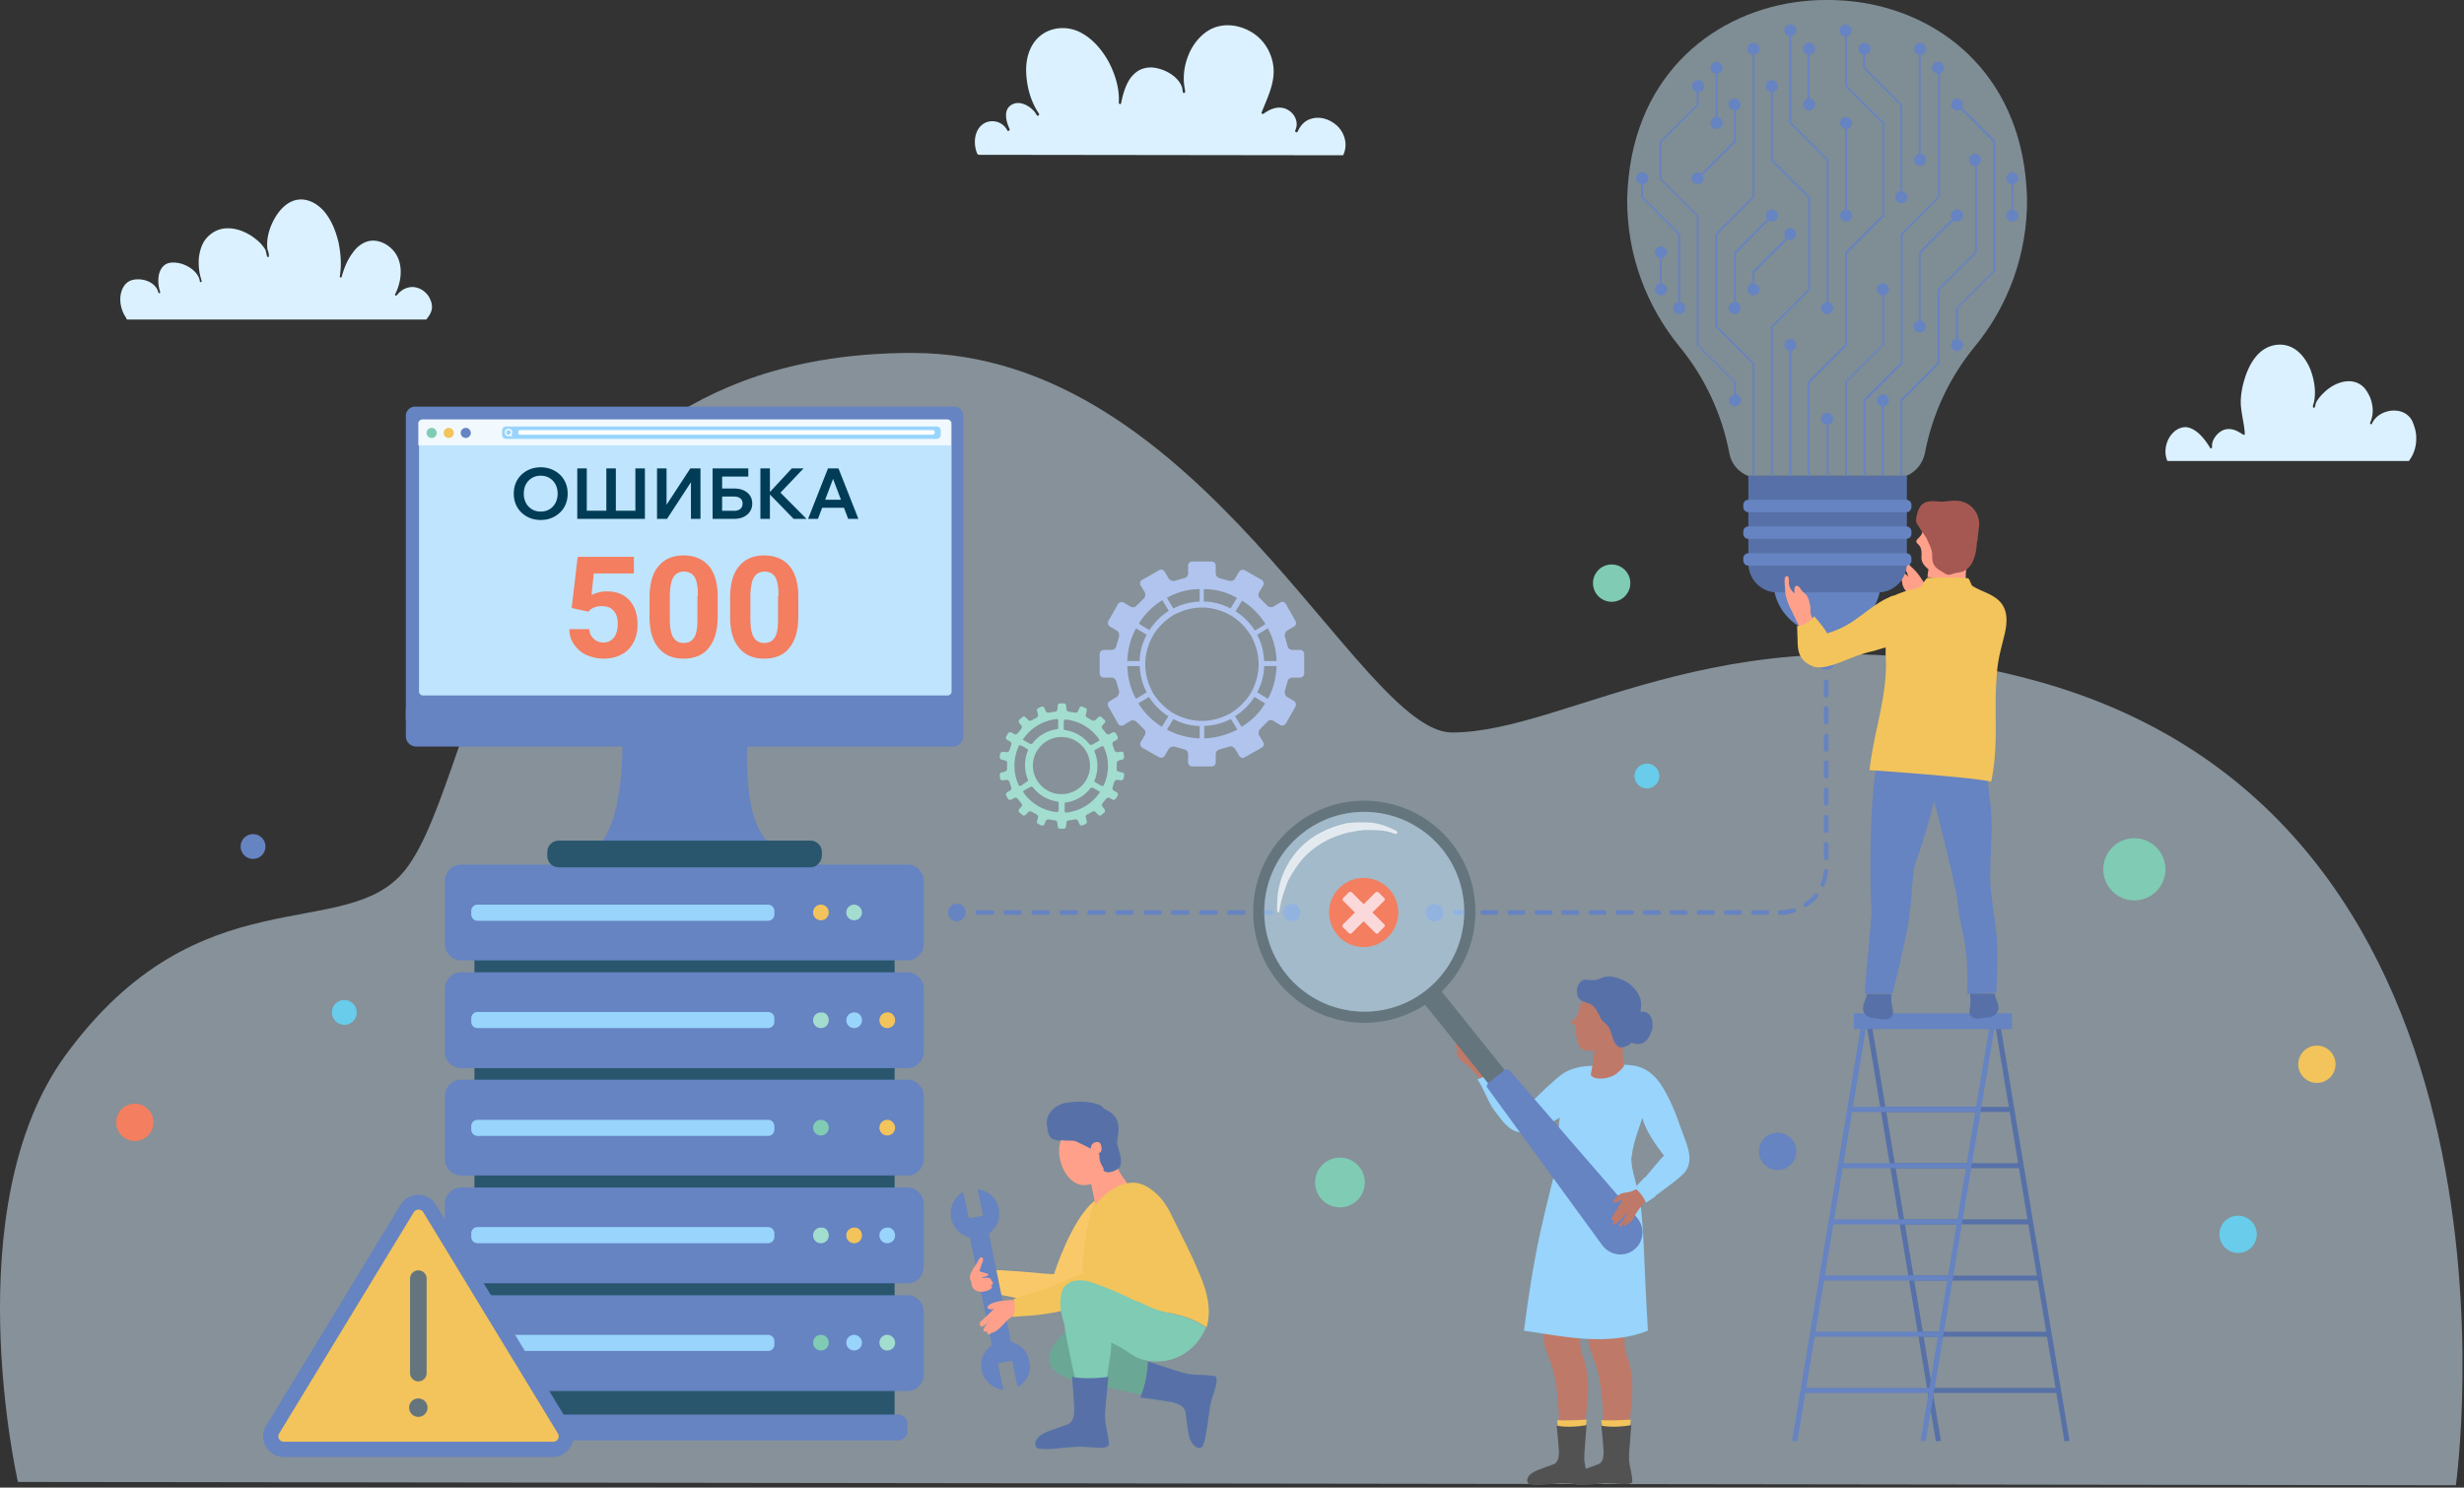 <svg width="520" height="314" fill="none" xmlns="http://www.w3.org/2000/svg"><rect width="100%" height="100%" fill="#333333" stroke="none"/><path opacity=".5" d="m518.284 313.502-514.499-.701s-13.32-57.948 10.015-90.033c28.293-38.794 59.211-23.432 71.656-39.085 16.626-20.613 18.473-109.09 106.95-109.187 61.156-.097 94.311 80.116 114.048 80.116 25.085 0 59.892-28.099 122.895-10.987 108.701 29.557 88.935 169.877 88.935 169.877Z" fill="#DBF1FF"/><path d="M509.911 92.246c0-.972-.292-2.042-.681-3.014-.291-.778-.778-1.361-1.458-1.848-2.334-1.555-6.126-.486-7.195 2.042-.097.292-.486 0-.389-.194.583-1.264.681-2.723.389-3.987-.195-1.166-.778-2.333-1.556-3.305-.972-1.07-2.236-1.556-3.694-1.459-1.556.098-3.112.875-4.278 1.848-.584.486-1.07.972-1.556 1.555-.292.39-.583.778-.778 1.264-.097.292-.097.584-.194.778-.097.195-.486.195-.389-.097v-.097c0-.292.097-.487.194-.778.486-2.236.098-4.667-.68-6.806-.778-2.042-2.237-4.084-4.278-4.959-2.334-.972-4.959-.291-6.709 1.459-1.847 1.847-2.82 4.472-3.403 7-.292 1.458-.486 2.917-.292 4.473.195 1.847.681 3.597.778 5.444 0 .195-.194.292-.291.195-.681-.39-1.362-.875-2.139-1.07-.778-.194-1.556-.194-2.334.195-1.167.583-2.333 2.139-2.139 3.5 0 .194-.292.389-.389.194-.583-.972-1.264-1.944-2.139-2.82-.68-.68-1.653-1.36-2.625-1.555-1.07-.194-2.236.292-3.014 1.07-1.556 1.458-2.139 4.083-1.264 6.028h50.947c1.07-1.362 1.653-3.209 1.556-5.056ZM26.412 66.765c-.778-1.264-1.167-2.82-.973-4.376.195-1.36.875-2.722 2.236-3.208 2.042-.68 5.153.194 5.737 2.528.097.292.486.194.389-.097a7.18 7.18 0 0 1-.292-3.5c.194-.973.68-1.945 1.653-2.431.875-.39 1.944-.292 2.82-.097 1.555.388 3.305 1.458 3.986 3.014.097.291.194.486.194.777.098.292.486.195.39-.097-.098-.291-.098-.486-.195-.68-.39-1.362-.486-2.82-.39-4.181.195-1.459.584-2.917 1.556-4.084 1.07-1.264 2.528-2.041 4.181-2.139 1.945-.097 3.792.584 5.445 1.653.68.486 1.458 1.07 2.042 1.75.291.39.68.778.875 1.264.097.39.194.875.291 1.264.098.195.39.195.39-.097 0-.486-.098-.875-.292-1.361-.292-2.042.291-4.181 1.166-5.931.973-1.945 2.528-3.89 4.667-4.473 2.237-.583 4.376.486 5.931 2.14 1.653 1.847 2.625 4.277 3.209 6.708.486 2.334.68 4.764.291 7.195-.097.292.39.389.39.097.486-1.75 1.166-3.5 2.333-5.056.875-1.264 2.236-2.333 3.792-2.528 1.75-.194 3.5.681 4.667 1.945 2.333 2.528 1.944 6.514.486 9.334-.097.291.194.389.389.194.68-.875 1.555-1.458 2.625-1.653 1.555-.291 3.208.584 4.083 1.945.39.68.68 1.361.68 2.236 0 .875-.485 1.75-1.069 2.43 0 .098-.097.098-.097.195H26.8c-.291-.486-.291-.583-.389-.68ZM206.064 31.996c-.681-2.041-.389-4.86 1.75-6.028 1.75-.875 3.889-.194 4.764 1.556.195.292.584 0 .486-.292-.778-1.653-1.458-4.278.681-5.25 1.653-.778 3.792.486 4.764 1.847.097.195.194.292.292.486.194.292.583 0 .486-.291-1.75-2.528-2.625-5.737-2.723-8.848-.097-2.722.681-5.64 2.82-7.486 2.236-1.945 5.542-2.237 8.167-1.07 2.82 1.264 4.959 3.792 6.417 6.417 1.361 2.625 2.334 5.64 2.139 8.653 0 .292.486.39.486.098.292-1.459.681-2.917 1.361-4.278.584-1.167 1.459-2.14 2.528-2.723 1.167-.583 2.528-.68 3.695-.389 2.236.486 4.764 2.042 5.348 4.278 0 .292.097.584.097.778.097.292.486.195.486-.097v-.195c0-.194-.097-.389-.097-.583-.486-2.625 0-5.347 1.166-7.778 1.07-2.14 2.82-4.084 5.056-4.959 2.625-.972 5.445-.486 7.778.875 2.528 1.459 4.181 3.987 4.667 6.904.584 3.597-1.166 6.903-2.43 10.111-.098.195.194.389.389.292 1.555-1.167 3.5-1.848 5.25-.778 1.458.875 2.236 2.722 1.458 4.278-.097.292.292.583.486.292.584-1.264 1.459-2.334 2.82-2.723 2.042-.68 4.278.195 5.736 1.653 1.556 1.653 2.042 3.987 1.07 6.028l-77.004-.097c-.195-.194-.292-.389-.389-.68Z" fill="#DBF1FF"/><path d="M274.364 137.187h-1.653c-.486 0-.875-.389-.972-.778l-.583-2.041c-.098-.389.097-.973.486-1.264l1.458-.875c.389-.195.584-.778.292-1.167l-2.042-3.598c-.194-.388-.778-.583-1.167-.291l-1.458.875c-.389.194-.972.097-1.264-.195l-1.556-1.555c-.388-.292-.388-.875-.194-1.264l.875-1.459a.927.927 0 0 0-.292-1.166l-3.597-2.042a.928.928 0 0 0-1.167.292l-.875 1.458c-.194.389-.778.583-1.264.486l-2.042-.583c-.486-.098-.777-.584-.777-.973v-1.652a.87.87 0 0 0-.875-.875h-4.084a.87.87 0 0 0-.875.875v1.652c0 .487-.389.875-.778.973l-2.042.583a1.266 1.266 0 0 1-1.264-.486l-.875-1.458c-.194-.389-.777-.584-1.166-.292l-3.598 2.042c-.389.194-.583.777-.291 1.166l.875 1.459c.194.389.097.972-.195 1.264l-1.555 1.555c-.292.389-.876.389-1.264.195l-1.459-.875a.928.928 0 0 0-1.167.291l-2.041 3.598a.927.927 0 0 0 .291 1.167l1.459.875c.389.194.583.777.486 1.264l-.584 2.041c-.097.487-.583.778-.972.778h-1.653a.872.872 0 0 0-.875.875v4.084c0 .486.389.875.875.875h1.653c.486 0 .875.389.972.778l.584 2.041c.097.487-.097.973-.486 1.264l-1.459.875c-.389.195-.583.778-.291 1.167l2.041 3.598c.195.388.778.583 1.167.291l1.459-.875c.388-.194.972-.097 1.264.195l1.555 1.555c.389.292.389.875.195 1.264l-.875 1.459a.926.926 0 0 0 .291 1.166l3.598 2.042a.926.926 0 0 0 1.166-.292l.875-1.458c.195-.389.778-.583 1.264-.486l2.042.583c.486.098.778.584.778.973v1.75c0 .486.389.875.875.875h4.084a.872.872 0 0 0 .875-.875v-1.75c0-.487.389-.875.777-.973l2.042-.583c.486-.195.972.097 1.264.486l.875 1.458c.195.389.778.584 1.167.292l3.597-2.042c.389-.194.584-.777.292-1.166l-.875-1.459c-.194-.389-.097-.972.194-1.264l1.556-1.555c.292-.389.875-.486 1.264-.195l1.458.875a.928.928 0 0 0 1.167-.291l2.042-3.598a.929.929 0 0 0-.292-1.167l-1.458-.875c-.389-.194-.584-.777-.486-1.264l.583-2.041c.097-.486.583-.778.972-.778h1.653a.872.872 0 0 0 .875-.875v-4.084a.872.872 0 0 0-.875-.875Zm-4.958 2.334h-2.626c-.097-2.042-.583-3.889-1.458-5.542l2.236-1.361c1.167 2.139 1.75 4.472 1.848 6.903Zm-16.237 12.639c-1.848-.097-3.501-.583-5.056-1.361-.292-.194-.584-.292-.875-.486a13.345 13.345 0 0 1-3.695-3.695c-.194-.291-.389-.583-.486-.875-.778-1.555-1.264-3.208-1.361-5.056v-.972c.097-1.847.583-3.5 1.361-5.056.194-.291.292-.583.486-.875a13.355 13.355 0 0 1 3.695-3.694c.291-.195.583-.389.875-.487 1.555-.777 3.208-1.264 5.056-1.361h.972c1.847.097 3.5.584 5.056 1.361.291.195.583.292.875.487a13.365 13.365 0 0 1 3.694 3.694c.195.292.389.584.487.875.777 1.556 1.264 3.209 1.361 5.056v.972c-.097 1.848-.584 3.501-1.361 5.056-.195.292-.292.584-.487.875a13.355 13.355 0 0 1-3.694 3.695c-.292.194-.584.389-.875.486-1.556.778-3.209 1.264-5.056 1.361h-.972Zm13.903-20.418-2.236 1.362a13.641 13.641 0 0 0-4.084-4.084l1.362-2.236c1.944 1.167 3.694 2.917 4.958 4.958Zm-6.028-5.542-1.361 2.237c-1.653-.875-3.598-1.459-5.639-1.459v-2.625c2.625 0 4.958.681 7 1.847Zm-7.875-1.847v2.625c-2.042.098-3.889.584-5.542 1.459l-1.361-2.237a13.823 13.823 0 0 1 6.903-1.847Zm-7.876 2.334 1.361 2.236a13.634 13.634 0 0 0-4.083 4.083l-2.236-1.361c1.166-1.944 2.916-3.694 4.958-4.958Zm-5.542 5.931 2.237 1.361c-.876 1.653-1.459 3.597-1.459 5.542h-2.625c.097-2.431.681-4.764 1.847-6.903Zm-1.847 7.972h2.625c.097 2.042.583 3.889 1.459 5.542l-2.237 1.361c-1.166-2.041-1.75-4.375-1.847-6.903Zm2.333 7.876 2.237-1.362a13.626 13.626 0 0 0 4.083 4.084l-1.361 2.236c-1.945-1.264-3.695-2.917-4.959-4.958Zm6.029 5.542 1.361-2.237c1.653.875 3.597 1.459 5.542 1.459v2.625a16.176 16.176 0 0 1-6.903-1.847Zm7.875 1.847v-2.625c2.042-.098 3.889-.584 5.639-1.459l1.361 2.237c-2.139 1.069-4.472 1.75-7 1.847Zm7.875-2.431-1.361-2.236a13.641 13.641 0 0 0 4.084-4.084l2.236 1.362c-1.167 2.041-2.917 3.694-4.959 4.958Zm5.542-5.931-2.236-1.361c.875-1.653 1.458-3.597 1.458-5.542h2.626c-.098 2.528-.681 4.862-1.848 6.903Z" fill="#B0C4EE"/><path d="m236.84 163.054-.778-.195c-.291-.097-.486-.291-.389-.583V161.109c0-.291.195-.486.389-.583l.778-.195c.292-.097.389-.291.389-.583l-.097-.68c0-.292-.292-.487-.584-.389l-.777.097c-.292 0-.487-.195-.584-.389l-.389-1.167c-.097-.194 0-.583.195-.68l.68-.389c.195-.098.292-.486.195-.681l-.389-.68c-.097-.195-.389-.292-.681-.195l-.68.389c-.195.097-.584 0-.681-.194l-.778-.973a.47.47 0 0 1 0-.68l.486-.584c.195-.194.098-.486-.097-.68l-.583-.486a.47.47 0 0 0-.681 0l-.583.583c-.195.194-.486.194-.681.097l-1.069-.583c-.195-.097-.389-.389-.292-.681l.195-.778c.097-.291-.098-.486-.292-.583l-.681-.292c-.194-.097-.486 0-.583.292l-.292.681c-.097.194-.389.389-.68.291l-1.264-.194c-.292 0-.486-.292-.486-.486l-.098-.778c0-.292-.194-.486-.486-.486h-.778c-.291 0-.486.194-.486.486l-.097.778c0 .291-.194.486-.486.486l-1.264.194c-.292.098-.583-.097-.681-.291l-.291-.681c-.098-.194-.389-.389-.584-.292l-.68.292c-.195.097-.389.389-.292.583l.194.778c.098.292-.097.584-.291.681l-1.07.583c-.194.097-.583.097-.68-.097l-.584-.583a.468.468 0 0 0-.68 0l-.584.486c-.194.194-.194.486-.097.68l.486.584c.195.194.097.486 0 .68l-.778.973c-.194.194-.486.291-.68.194l-.681-.389c-.194-.097-.486 0-.68.195l-.389.68a.512.512 0 0 0 .194.681l.681.389c.194.097.291.486.194.68l-.389 1.167c-.097.292-.389.389-.583.389l-.778-.097c-.292 0-.486.194-.583.389l-.097.68c0 .292.097.486.388.583l.778.195c.292.097.486.292.389.583V162.276c0 .292-.194.486-.389.583l-.778.195c-.291.097-.388.292-.388.583l.097.681c0 .291.291.389.583.389l.778-.098c.292 0 .486.195.583.389l.389 1.167c.097.195 0 .583-.194.681l-.681.389c-.194.097-.292.486-.194.68l.389.681c.097.194.389.291.68.194l.681-.389c.194-.097.583 0 .68.195l.778.972a.47.47 0 0 1 0 .681l-.486.583c-.194.194-.097.486.097.681l.584.486a.47.47 0 0 0 .68 0l.584-.584c.194-.194.486-.194.68-.097l1.07.584c.194.097.389.388.291.68l-.194.778c-.097.292.097.486.292.583l.68.292c.195.097.486 0 .584-.292l.291-.68c.098-.195.389-.389.681-.292l1.264.194c.292 0 .486.292.486.487l.097.777c0 .292.195.487.486.487h.778c.292 0 .486-.195.486-.487l.098-.777c0-.292.194-.487.486-.487l1.264-.194c.291-.097.583.097.68.292l.292.68c.097.195.389.389.583.292l.681-.292c.194-.097.389-.389.292-.583l-.195-.778c-.097-.292.097-.583.292-.68l1.069-.584c.195-.097.584-.097.681.097l.583.584a.471.471 0 0 0 .681 0l.583-.486c.195-.195.195-.487.097-.681l-.486-.583c-.194-.195-.097-.486 0-.681l.778-.972c.195-.195.486-.292.681-.195l.68.389c.195.097.486 0 .681-.194l.389-.681a.512.512 0 0 0-.195-.68l-.68-.389c-.195-.098-.292-.486-.195-.681l.389-1.167c.097-.291.389-.389.584-.389l.777.098c.292 0 .486-.195.584-.389l.097-.681c.097-.291-.097-.583-.389-.583Zm-12.251-10.89c0-.097 0-.194.098-.194.097-.097.097-.097.194-.097a9.747 9.747 0 0 1 7 4.083c.098.097.098.195.098.292 0 .097-.098.194-.195.194l-1.361.778h-.194c-.098 0-.195 0-.292-.097a7.872 7.872 0 0 0-5.153-3.014c-.195 0-.292-.195-.292-.292v-1.653h.097Zm-8.556 3.695a9.755 9.755 0 0 1 7.001-4.084c.097 0 .194 0 .194.098a.3.3 0 0 1 .097.194v1.556c0 .194-.097.291-.291.291a7.873 7.873 0 0 0-5.153 3.015c-.098.097-.195.097-.292.097h-.194l-1.362-.778c-.097 0-.097-.097-.194-.195.097 0 .097-.097.194-.194Zm-.583 10.014H215.158a.209.209 0 0 1-.194-.194c-.584-1.264-.875-2.625-.875-4.084 0-1.361.291-2.722.875-4.083 0-.097.097-.097.194-.195H215.45l1.361.778c.097.097.195.292.097.389a7.922 7.922 0 0 0-.583 3.014c0 1.07.194 2.042.583 3.014.098.195 0 .292-.097.389l-1.361.972Zm7.875 5.251c0 .097 0 .194-.097.194-.097.097-.097.097-.194.097a9.75 9.75 0 0 1-7.001-4.083c-.097-.097-.097-.195-.097-.292 0-.097.097-.194.195-.194l1.361-.778h.194c.097 0 .195 0 .292.097a7.872 7.872 0 0 0 5.153 3.014c.194 0 .292.195.292.292v1.653h-.098Zm.681-3.5c-3.306 0-6.028-2.723-6.028-6.029 0-3.305 2.722-6.028 6.028-6.028 3.306 0 6.028 2.723 6.028 6.028 0 3.403-2.722 6.029-6.028 6.029Zm7.973-.195a9.752 9.752 0 0 1-7.001 4.084c-.097 0-.194 0-.194-.098-.097-.097-.097-.097-.097-.194v-1.556c0-.194.097-.291.291-.291a7.876 7.876 0 0 0 5.153-3.014c.098-.098.195-.098.292-.098h.194l1.362.778c.097 0 .097.097.194.195-.097 0-.097.097-.194.194Zm.972-1.75c0 .097-.097.194-.195.194H232.465l-1.361-.777c-.098-.098-.195-.292-.098-.389a7.926 7.926 0 0 0 .584-3.014c0-1.07-.195-2.042-.584-3.014-.097-.195 0-.292.098-.389l1.361-.778H232.756c.098 0 .195.097.195.194.583 1.264.875 2.625.875 4.084a9.414 9.414 0 0 1-.875 3.889Z" fill="#A2DDD0"/><path d="M188.797 185.605h-88.671v116.382h88.671V185.605Z" fill="#29566D"/><path d="M194.927 199.313c0 1.847-1.555 3.402-3.402 3.402H97.311c-1.847 0-3.403-1.555-3.403-3.402v-13.418c0-1.847 1.556-3.403 3.403-3.403h94.214c1.847 0 3.402 1.556 3.402 3.403v13.418Z" fill="#6683C2"/><path d="M163.425 192.988a1.33 1.33 0 0 1-1.361 1.361H100.81a1.33 1.33 0 0 1-1.36-1.361v-.681a1.33 1.33 0 0 1 1.36-1.361h61.254a1.33 1.33 0 0 1 1.361 1.361v.681Z" fill="#98D4FC"/><path d="M174.899 192.599c0 .972-.777 1.653-1.652 1.653a1.639 1.639 0 0 1-1.653-1.653 1.64 1.64 0 0 1 1.653-1.653c.972 0 1.652.778 1.652 1.653Z" fill="#F2C45B"/><path d="M181.91 192.599a1.64 1.64 0 0 1-1.653 1.653 1.64 1.64 0 0 1-1.653-1.653 1.64 1.64 0 0 1 1.653-1.653c.875 0 1.653.778 1.653 1.653Z" fill="#A2DDD0"/><path d="M188.9 192.599c0 .972-.777 1.653-1.652 1.653a1.639 1.639 0 0 1-1.653-1.653 1.64 1.64 0 0 1 1.653-1.653c.875 0 1.652.778 1.652 1.653ZM194.927 222.051c0 1.847-1.555 3.403-3.402 3.403H97.311c-1.847 0-3.403-1.556-3.403-3.403v-13.418c0-1.847 1.556-3.403 3.403-3.403h94.214c1.847 0 3.402 1.556 3.402 3.403v13.418Z" fill="#6683C2"/><path d="M163.425 215.642a1.33 1.33 0 0 1-1.361 1.362H100.81a1.33 1.33 0 0 1-1.36-1.362v-.68a1.33 1.33 0 0 1 1.36-1.361h61.254a1.33 1.33 0 0 1 1.361 1.361v.68Z" fill="#98D4FC"/><path d="M174.899 215.352c0 .972-.777 1.652-1.652 1.652a1.638 1.638 0 0 1-1.653-1.652c0-.973.778-1.653 1.653-1.653.972-.098 1.652.68 1.652 1.653Z" fill="#A2DDD0"/><path d="M181.91 215.352c0 .972-.778 1.652-1.653 1.652a1.638 1.638 0 0 1-1.653-1.652c0-.973.778-1.653 1.653-1.653.875-.098 1.653.68 1.653 1.653Z" fill="#98D4FC"/><path d="M188.9 215.352c0 .972-.777 1.652-1.652 1.652a1.638 1.638 0 0 1-1.653-1.652c0-.973.778-1.653 1.653-1.653.875-.098 1.652.68 1.652 1.653Z" fill="#F2C45B"/><path d="M194.927 244.719c0 1.847-1.555 3.403-3.402 3.403H97.311c-1.847 0-3.403-1.556-3.403-3.403v-13.418c0-1.847 1.556-3.403 3.403-3.403h94.214c1.847 0 3.402 1.556 3.402 3.403v13.418Z" fill="#6683C2"/><path d="M163.425 238.408a1.33 1.33 0 0 1-1.361 1.361H100.81a1.33 1.33 0 0 1-1.36-1.361v-.681a1.33 1.33 0 0 1 1.36-1.361h61.254a1.33 1.33 0 0 1 1.361 1.361v.681Z" fill="#98D4FC"/><path d="M174.899 238.022c0 .972-.777 1.653-1.652 1.653a1.639 1.639 0 0 1-1.653-1.653 1.64 1.64 0 0 1 1.653-1.653c.972 0 1.652.778 1.652 1.653Z" fill="#7FCBB4"/><path d="M181.91 238.022a1.64 1.64 0 0 1-1.653 1.653 1.64 1.64 0 0 1-1.653-1.653 1.64 1.64 0 0 1 1.653-1.653c.875 0 1.653.778 1.653 1.653Z" fill="#6683C2"/><path d="M188.9 238.022c0 .972-.777 1.653-1.652 1.653a1.639 1.639 0 0 1-1.653-1.653 1.64 1.64 0 0 1 1.653-1.653c.875 0 1.652.778 1.652 1.653Z" fill="#F2C45B"/><path d="M194.927 267.472c0 1.847-1.555 3.403-3.402 3.403H97.311c-1.847 0-3.403-1.556-3.403-3.403v-13.418c0-1.847 1.556-3.403 3.403-3.403h94.214c1.847 0 3.402 1.556 3.402 3.403v13.418Z" fill="#6683C2"/><path d="M163.425 261.05a1.33 1.33 0 0 1-1.361 1.361H100.81a1.33 1.33 0 0 1-1.36-1.361v-.681a1.33 1.33 0 0 1 1.36-1.361h61.254a1.33 1.33 0 0 1 1.361 1.361v.681Z" fill="#98D4FC"/><path d="M174.899 260.768c0 .972-.777 1.652-1.652 1.652a1.638 1.638 0 0 1-1.653-1.652c0-.973.778-1.653 1.653-1.653.972-.098 1.652.68 1.652 1.653Z" fill="#A2DDD0"/><path d="M181.91 260.768c0 .972-.778 1.652-1.653 1.652a1.638 1.638 0 0 1-1.653-1.652c0-.973.778-1.653 1.653-1.653.875-.098 1.653.68 1.653 1.653Z" fill="#F2C45B"/><path d="M188.9 260.768c0 .972-.777 1.652-1.652 1.652a1.638 1.638 0 0 1-1.653-1.652c0-.973.778-1.653 1.653-1.653.875-.098 1.652.68 1.652 1.653Z" fill="#98D4FC"/><path d="M194.927 290.217c0 1.847-1.555 3.403-3.402 3.403H97.311c-1.847 0-3.403-1.556-3.403-3.403v-13.418c0-1.847 1.556-3.403 3.403-3.403h94.214c1.847 0 3.402 1.556 3.402 3.403v13.418Z" fill="#6683C2"/><path d="M163.425 283.796a1.33 1.33 0 0 1-1.361 1.361H100.81a1.33 1.33 0 0 1-1.36-1.361v-.681a1.33 1.33 0 0 1 1.36-1.361h61.254a1.33 1.33 0 0 1 1.361 1.361v.681Z" fill="#98D4FC"/><path d="M174.899 283.403c0 .972-.777 1.653-1.652 1.653a1.639 1.639 0 0 1-1.653-1.653 1.64 1.64 0 0 1 1.653-1.653c.972 0 1.652.778 1.652 1.653Z" fill="#7FCBB4"/><path d="M181.91 283.403a1.64 1.64 0 0 1-1.653 1.653 1.64 1.64 0 0 1-1.653-1.653 1.64 1.64 0 0 1 1.653-1.653c.875 0 1.653.778 1.653 1.653Z" fill="#98D4FC"/><path d="M188.9 283.403c0 .972-.777 1.653-1.652 1.653a1.639 1.639 0 0 1-1.653-1.653 1.64 1.64 0 0 1 1.653-1.653c.875 0 1.652.778 1.652 1.653Z" fill="#A2DDD0"/><path d="M191.521 301.981c0 1.07-.875 2.042-2.042 2.042h-90.13c-1.07 0-2.041-.875-2.041-2.042v-1.361c0-1.07.875-2.042 2.041-2.042h90.13c1.07 0 2.042.875 2.042 2.042v1.361ZM201.347 85.832H87.591a1.95 1.95 0 0 0-1.944 1.945v64.364h117.645V87.777a1.95 1.95 0 0 0-1.945-1.945Z" fill="#6683C2"/><path d="M200.819 146.013c0 .389-.389.778-.778.778H89.201c-.388 0-.777-.389-.777-.778V89.33c0-.39.389-.778.778-.778H200.04c.389 0 .778.389.778.778v56.683Z" fill="#BFE4FD"/><path d="M200.675 93.996H88.28V89.33c0-.39.39-.778.778-.778h110.839c.389 0 .778.389.778.778v4.666Z" fill="#F1F9FF"/><path d="M162.064 177.612c3.792 5.348-39.182 5.542-35.099.195 4.667-6.125 4.376-20.321 4.376-20.321h26.348s-.875 15.654 4.375 20.126Z" fill="#6683C2"/><path d="M203.292 149.515v5.833a2.201 2.201 0 0 1-2.237 2.237H87.883c-1.264 0-2.236-.973-2.236-2.237v-5.833h117.645Z" fill="#6683C2"/><path d="M171.019 183.077h-53.086a2.407 2.407 0 0 1-2.431-2.431v-.778a2.406 2.406 0 0 1 2.431-2.43h53.086a2.406 2.406 0 0 1 2.43 2.43v.778c-.097 1.361-1.166 2.431-2.43 2.431Z" fill="#29566D"/><path d="M92.163 91.38c0 .583-.486 1.07-1.07 1.07a1.08 1.08 0 0 1-1.069-1.07c0-.583.487-1.07 1.07-1.07.583 0 1.07.487 1.07 1.07Z" fill="#7FCBB4"/><path d="M95.767 91.38c0 .583-.486 1.07-1.07 1.07a1.08 1.08 0 0 1-1.07-1.07c0-.583.487-1.07 1.07-1.07.584 0 1.07.487 1.07 1.07Z" fill="#F2C45B"/><path d="M99.365 91.38c0 .583-.486 1.07-1.07 1.07-.583 0-1.07-.487-1.07-1.07 0-.583.487-1.07 1.07-1.07.584 0 1.07.487 1.07 1.07Z" fill="#6683C2"/><path d="M198.528 91.864c0 .389-.389.778-.778.778h-91.004c-.389 0-.778-.39-.778-.778v-1.07c0-.388.389-.777.778-.777h91.004c.389 0 .778.389.778.777v1.07Z" fill="#98D4FC"/><path d="M107.333 92.056a.767.767 0 0 1-.777-.778c0-.39.291-.778.777-.778.389 0 .778.292.778.778 0 .389-.389.778-.778.778Zm0-1.264c-.291 0-.486.194-.486.486 0 .291.195.486.486.486.292 0 .487-.194.487-.486s-.195-.486-.487-.486Z" fill="#FEFEFE"/><path d="m107.914 92.152-.292-.291v-.195h.195l.194.292c.097 0 .097.097-.097.194.097 0 .097 0 0 0ZM196.78 91.758h-87.018a.419.419 0 0 1-.389-.388v-.195c0-.194.195-.389.389-.389h87.116c.194 0 .389.195.389.389v.195c-.098.194-.292.388-.487.388Z" fill="#FEFEFE"/><path d="m120.646 128.329 1.264-10.792h11.862v3.5h-8.459l-.486 4.57a7.108 7.108 0 0 1 3.209-.778c2.041 0 3.597.584 4.764 1.847 1.166 1.264 1.75 3.015 1.75 5.251 0 1.361-.292 2.625-.875 3.694-.584 1.07-1.361 1.945-2.528 2.528-1.07.584-2.334.875-3.792.875-1.264 0-2.431-.291-3.597-.777-1.07-.487-1.945-1.264-2.626-2.237-.68-.972-.972-2.041-.972-3.208h4.181c.097.875.389 1.555.972 2.042.486.486 1.264.777 2.042.777.972 0 1.653-.389 2.236-1.069.486-.681.778-1.653.778-2.917 0-1.167-.292-2.139-.875-2.722-.583-.681-1.458-.973-2.528-.973-.972 0-1.847.292-2.431.778l-.389.389-3.5-.778ZM151.464 129.98c0 2.917-.583 5.153-1.847 6.709-1.167 1.555-3.015 2.333-5.348 2.333-2.333 0-4.084-.778-5.347-2.333-1.264-1.556-1.848-3.695-1.848-6.515v-3.889c0-2.917.584-5.25 1.848-6.708 1.263-1.556 3.014-2.334 5.347-2.334 2.333 0 4.084.778 5.348 2.236 1.264 1.556 1.847 3.695 1.847 6.515v3.986Zm-4.181-4.278c0-1.75-.194-3.014-.681-3.889-.486-.778-1.263-1.167-2.236-1.167-.972 0-1.75.389-2.236 1.167-.486.778-.681 1.944-.778 3.597v5.153c0 1.75.195 3.014.681 3.889.486.875 1.264 1.264 2.236 1.264 1.07 0 1.75-.389 2.236-1.166.486-.778.681-2.042.681-3.695v-5.153h.097ZM168.474 129.98c0 2.917-.584 5.153-1.848 6.709-1.166 1.555-3.014 2.333-5.347 2.333-2.334 0-4.084-.778-5.348-2.333-1.264-1.556-1.847-3.695-1.847-6.515v-3.889c0-2.917.583-5.25 1.847-6.708 1.264-1.556 3.014-2.334 5.348-2.334 2.333 0 4.083.778 5.347 2.236 1.264 1.556 1.848 3.695 1.848 6.515v3.986Zm-4.181-4.278c0-1.75-.195-3.014-.681-3.889-.486-.778-1.264-1.167-2.236-1.167-.972 0-1.75.389-2.236 1.167-.486.778-.681 1.944-.778 3.597v5.153c0 1.75.194 3.014.681 3.889.486.875 1.264 1.264 2.236 1.264 1.069 0 1.75-.389 2.236-1.166.486-.778.681-2.042.681-3.695v-5.153h.097Z" fill="#F37E60"/><path d="M59.889 307.534c-1.556 0-3.014-.875-3.792-2.236-.778-1.361-.778-3.014.097-4.375l28.39-46.669c.779-1.264 2.14-2.042 3.695-2.042 1.556 0 2.917.778 3.695 2.042l28.39 46.669c.778 1.361.875 3.014.098 4.375-.778 1.361-2.237 2.236-3.792 2.236H59.889Z" fill="#6683C2"/><path d="M59.888 304.319h56.878c.875 0 1.458-.972.972-1.75L89.348 255.9a1.185 1.185 0 0 0-2.042 0l-28.39 46.669c-.487.778.097 1.75.972 1.75Z" fill="#F2C45B"/><path d="M88.286 291.573c.972 0 1.75-.777 1.75-1.75v-19.931c0-.973-.778-1.75-1.75-1.75s-1.75.777-1.75 1.75v19.931c0 .973.778 1.75 1.75 1.75ZM86.337 297.119a1.95 1.95 0 0 0 1.944 1.945 1.95 1.95 0 0 0 1.945-1.945 1.95 1.95 0 0 0-1.945-1.944 1.95 1.95 0 0 0-1.944 1.944Z" fill="#64757E"/><path d="M375.682 193.09c-.292 0-.486-.194-.486-.486 0-.291.194-.486.486-.486.875 0 1.847-.097 2.722-.389.292-.097.486.097.584.292.097.292-.098.486-.292.583-.972.389-1.945.486-3.014.486Zm-2.82 0h-2.819c-.292 0-.486-.194-.486-.486 0-.291.194-.486.486-.486h2.819c.292 0 .486.195.486.486 0 .292-.194.486-.486.486Zm-5.736 0h-2.82c-.291 0-.486-.194-.486-.486 0-.291.195-.486.486-.486h2.82c.292 0 .486.195.486.486 0 .292-.194.486-.486.486Zm-5.737 0h-2.819c-.292 0-.486-.194-.486-.486 0-.291.194-.486.486-.486h2.819c.292 0 .487.195.487.486 0 .292-.195.486-.487.486Zm-5.639 0h-2.917c-.291 0-.486-.194-.486-.486 0-.291.195-.486.486-.486h2.82c.292 0 .486.195.486.486.097.292-.194.486-.389.486Zm-5.736 0h-2.82c-.291 0-.486-.194-.486-.486 0-.291.195-.486.486-.486h2.82c.291 0 .486.195.486.486 0 .292-.195.486-.486.486Zm-5.737 0h-2.819c-.292 0-.486-.194-.486-.486 0-.291.194-.486.486-.486h2.819c.292 0 .487.195.487.486 0 .292-.195.486-.487.486Zm-5.736 0h-2.82c-.291 0-.486-.194-.486-.486 0-.291.195-.486.486-.486h2.82c.292 0 .486.195.486.486 0 .292-.194.486-.486.486Zm-5.736 0h-2.82c-.292 0-.486-.194-.486-.486 0-.291.194-.486.486-.486h2.82c.291 0 .486.195.486.486 0 .292-.195.486-.486.486Zm-5.64 0h-2.819c-.292 0-.486-.194-.486-.486 0-.291.194-.486.486-.486h2.819c.292 0 .487.195.487.486 0 .292-.292.486-.487.486Zm-5.736 0h-2.82c-.291 0-.486-.194-.486-.486 0-.291.195-.486.486-.486h2.82c.292 0 .486.195.486.486 0 .292-.194.486-.486.486Zm-5.736 0h-2.82c-.292 0-.486-.194-.486-.486 0-.291.194-.486.486-.486h2.82c.291 0 .486.195.486.486 0 .292-.195.486-.486.486Zm-5.737 0h-2.819c-.292 0-.487-.194-.487-.486 0-.291.195-.486.487-.486h2.819c.292 0 .486.195.486.486 0 .292-.194.486-.486.486Zm71.171-1.652c-.195 0-.292-.098-.389-.195-.195-.194-.098-.486.097-.68.778-.487 1.458-1.07 2.042-1.848.194-.194.486-.194.68-.097.195.194.195.486.097.681-.68.777-1.361 1.458-2.236 2.041-.097.098-.194.098-.291.098Zm3.597-4.278h-.194c-.292-.098-.389-.389-.292-.681.389-.875.583-1.75.68-2.625 0-.292.292-.486.487-.389.291 0 .486.292.388.486-.097.972-.388 1.945-.777 2.917.097.097-.098.292-.292.292Zm.681-5.64c-.292 0-.487-.194-.487-.486v-2.819c0-.292.195-.487.487-.487.291 0 .486.195.486.487v2.819c0 .292-.195.486-.486.486Zm0-5.736c-.292 0-.487-.195-.487-.486v-2.82c0-.291.195-.486.487-.486.291 0 .486.195.486.486v2.82c0 .291-.195.486-.486.486Zm0-5.736c-.292 0-.487-.195-.487-.487v-2.819c0-.292.195-.486.487-.486.291 0 .486.194.486.486v2.819c0 .292-.195.487-.486.487Zm0-5.737c-.292 0-.487-.194-.487-.486v-2.82c0-.291.195-.486.487-.486.291 0 .486.195.486.486v2.82c0 .292-.195.486-.486.486Zm0-5.639c-.292 0-.487-.195-.487-.486v-2.82c0-.291.195-.486.487-.486.291 0 .486.195.486.486v2.82c0 .194-.195.486-.486.486Zm0-5.736c-.292 0-.487-.195-.487-.487v-2.916c0-.292.195-.487.487-.487.291 0 .486.195.486.487v2.819c0 .389-.195.584-.486.584Zm0-5.737c-.292 0-.487-.194-.487-.486v-2.82c0-.291.195-.486.487-.486.291 0 .486.195.486.486v2.82c0 .292-.195.486-.486.486ZM304.472 193.355a1.847 1.847 0 1 0-3.411-1.419 1.847 1.847 0 0 0 3.411 1.419ZM387.237 139.518c0-.972-.778-1.847-1.848-1.847-.972 0-1.847.778-1.847 1.847 0 1.07.778 1.848 1.847 1.848 1.07 0 1.848-.778 1.848-1.848ZM268.238 193.089h-2.917c-.292 0-.486-.194-.486-.486 0-.291.194-.486.486-.486h2.917c.291 0 .486.195.486.486 0 .292-.195.486-.486.486Zm-5.834 0h-2.917c-.291 0-.486-.194-.486-.486 0-.291.195-.486.486-.486h2.917c.292 0 .486.195.486.486 0 .292-.291.486-.486.486Zm-5.931 0h-2.917c-.291 0-.486-.194-.486-.486 0-.291.195-.486.486-.486h2.917c.292 0 .486.195.486.486 0 .292-.194.486-.486.486Zm-5.931 0h-2.916c-.292 0-.487-.194-.487-.486 0-.291.195-.486.487-.486h2.916c.292 0 .487.195.487.486 0 .292-.195.486-.487.486Zm-5.833 0h-2.917c-.292 0-.486-.194-.486-.486 0-.291.194-.486.486-.486h2.917c.291 0 .486.195.486.486 0 .292-.292.486-.486.486Zm-5.931 0h-2.917c-.292 0-.486-.194-.486-.486 0-.291.194-.486.486-.486h2.917c.292 0 .486.195.486.486 0 .292-.194.486-.486.486Zm-5.931 0h-2.917c-.291 0-.486-.194-.486-.486 0-.291.195-.486.486-.486h2.917c.292 0 .486.195.486.486 0 .292-.194.486-.486.486Zm-5.834 0h-2.916c-.292 0-.487-.194-.487-.486 0-.291.195-.486.487-.486h2.916c.292 0 .487.195.487.486 0 .292-.292.486-.487.486Zm-5.93 0h-2.917c-.292 0-.486-.194-.486-.486 0-.291.194-.486.486-.486h2.917c.291 0 .486.195.486.486 0 .292-.195.486-.486.486Zm-5.931 0h-2.917c-.292 0-.486-.194-.486-.486 0-.291.194-.486.486-.486h2.917c.291 0 .486.195.486.486 0 .292-.195.486-.486.486Zm-5.834 0h-2.917c-.292 0-.486-.194-.486-.486 0-.291.194-.486.486-.486h2.917c.292 0 .486.195.486.486 0 .292-.194.486-.486.486ZM201.929 194.453a1.847 1.847 0 1 0 .001-3.695 1.847 1.847 0 0 0-.001 3.695ZM273.296 194.324a1.846 1.846 0 1 0-1.407-3.416 1.848 1.848 0 0 0 1.407 3.416Z" fill="#6683C2"/><path d="M334.344 301.4h-5.445c0-.584.098-1.264.098-1.848 0-2.139-.292-4.375-.487-6.514-.291-2.042-.68-4.084-1.458-6.028-.389-1.07-.875-2.042-1.069-3.209-.195-.875-.195-1.653-.195-2.528h7.778c-.097 1.556-.194 3.112.292 4.57.292.778.583 1.556.778 2.431.194.778.291 1.653.389 2.431.389 3.402-.195 6.903-.584 10.306-.097.097-.097.194-.097.389Z" fill="#BF7968"/><path d="M328.807 301.399c-.097-.584-.097-1.07-.195-1.653 0 0 1.653.194 6.223-.098 0 0-.097.778-.195 1.653h-5.833v.098Z" fill="#F2C45B"/><path d="M322.293 312.387c.097-.68.583-1.166 1.167-1.555 1.069-.681 4.375-1.653 4.764-1.945.68-.583.778-1.555.778-2.43-.098-1.848-.292-3.695-.486-5.542 0 0 2.333.583 6.319-.098 0 0-.291 3.306-.389 4.959-.097.778-.097 1.653-.097 2.431.097.68.195 1.458.389 2.139.097.68.292 1.361.292 2.139v.389c-.486.486-1.459.388-1.945.388-1.264-.097-2.43-.194-3.694-.194-1.653.097-3.209.389-4.862.389-.583 0-1.069 0-1.555-.097-.681-.195-.681-.778-.681-.973Z" fill="#525252"/><path d="M343.687 301.4h-5.445c0-.584.097-1.264.097-1.848 0-2.139-.291-4.375-.486-6.514-.291-2.042-.68-4.084-1.458-6.028-.389-1.07-.778-2.042-1.07-3.209-.194-.875-.194-1.653-.194-2.528h7.778c-.097 1.556-.194 3.112.292 4.57.291.778.583 1.556.778 2.431.194.778.291 1.653.388 2.431.389 3.402-.194 6.903-.583 10.306 0 .097 0 .194-.097.389Z" fill="#BF7968"/><path d="M338.137 301.399c-.097-.584-.097-1.07-.195-1.653 0 0 1.653.194 6.223-.098 0 0-.097.778-.195 1.653h-5.833v.098Z" fill="#F2C45B"/><path d="M331.729 312.387c.097-.68.584-1.166 1.167-1.555 1.069-.681 4.375-1.653 4.764-1.945.681-.583.778-1.555.778-2.43-.097-1.848-.292-3.695-.486-5.542 0 0 2.333.583 6.32-.098 0 0-.292 3.306-.389 4.959-.098.778-.098 1.653-.098 2.431.098.68.195 1.458.389 2.139.098.68.292 1.361.292 2.139v.389c-.486.486-1.458.388-1.945.388-1.264-.097-2.43-.194-3.694-.194-1.653.097-3.209.389-4.862.389-.583 0-1.069 0-1.555-.097-.681-.195-.778-.778-.681-.973Z" fill="#525252"/><path d="M307.809 221.871c.097.195.292.292.389.486l-.097-.097c-.097-.097-.486-.486-.681-.389-.291.097-.097.389 0 .583a8.9 8.9 0 0 0 .778 1.264c.292.389.875.681 1.264.973.389.291.778.777 1.167 1.166.778.875 1.944 1.653 2.042 2.917.583-.194 3.111-1.264 3.111-1.264-.195-.389-.389-.583-.681-.972-.194-.292-.389-.681-.583-1.07-.292-.68-.292-1.458-.292-2.236 0-.583 0-1.069-.291-1.555-.195-.292-.389-.584-.584-.778-.097-.195-.292-.486-.583-.486-.389-.098-.389.486-.292.68 0 .097.097.292.195.389 0 0 .097.195.097.292.097.583-.097.292-.292.194-.292-.194-.68-.583-.972-.778-.584-.486-1.167-1.069-1.847-1.652-.195-.195-.584-.584-.778-.195-.098.097 0 .292 0 .389-.195-.194-.584-.486-.875-.292-.098.098-.098.292 0 .389.097.195.194.486.389.681.097.194.194.486.388.68.195.195.292.389.487.487.194.194.389.389.583.68-.583-.389-1.264-.68-1.653-1.264-.194-.194-.583-.972-.875-.68-.389.389.292 1.166.486 1.458Z" fill="#BF7968"/><path d="M315.586 234.7c1.361 1.75 2.819 3.986 5.056 4.278 2.333.291 4.569-.681 6.514-1.945.389-.194 1.653-.875 2.042-1.167-.389 1.751-.195 3.501 0 4.862.389 3.5-.973 5.931-1.75 9.334-.875 3.403-1.653 6.806-2.431 10.208-1.459 6.806-2.528 13.71-3.403 20.613 8.556 1.264 17.695 3.305 26.154 0-.292-5.251-.583-10.501-.778-15.751-.194-4.57-.486-9.14-1.069-13.709.583.68 1.458 2.333 1.458 2.333 1.653-1.069 7.487-5.25 8.265-6.417 1.361-1.944.972-3.792.291-5.931-.486-1.458-1.069-2.819-1.555-4.278-.487-1.458-2.82-7.875-5.64-10.306-2.625-2.333-5.444-2.236-9.917-1.944-2.625.194-4.861-.195-7.778 1.069-1.458.584-3.014 2.139-4.764 3.695-2.528 2.236-3.5 4.278-5.542 2.431-1.847-1.653-3.695-4.278-5.445-6.029-1.361.876-1.944 1.264-3.5 1.751 1.556 2.333 2.139 4.764 3.792 6.903Zm28.682 9.917.292-1.847c.486-2.528 1.264-4.376 2.041-6.806.681 2.722 2.82 5.639 4.57 7.972-.681.486-4.667 5.542-5.736 6.612-.487-2.139-1.07-3.695-1.167-5.931Z" fill="#98D4FC"/><path d="M342.513 220.417c.097-.875.195-1.361.195-1.361s-1.362-.195-1.556-1.459c0 0-.972-7-3.403-7.195-2.82-.291-4.084.486-4.667 3.209-.194 1.167-.875 1.555-1.458 2.042-.195.194-.098.68.291.583h.389c.097 0 .195.097.195.194 0 .778 0 1.556.194 2.237.389 1.555.195 3.208 2.917 3.111.292 0 .583 0 .875-.097 0 0-.097 1.847-.681 4.667-.097.291-.097.583-.097.583.972 1.264 4.278.778 5.639-.486.584-.486 1.459-1.361 1.362-1.459-.292-1.458-.292-3.208-.195-4.569Z" fill="#BF7968"/><path d="m316.724 231.994 3.49-2.798-17.275-21.543-3.489 2.798 17.274 21.543Z" fill="#64757E"/><path d="M269.594 207.081c-8.07-10.112-6.417-24.89 3.695-32.96s24.89-6.417 32.96 3.694c8.07 10.112 6.417 24.89-3.695 32.96-10.111 8.07-24.89 6.417-32.96-3.694Zm1.848-1.459c7.292 9.042 20.515 10.598 29.654 3.306 9.042-7.292 10.598-20.515 3.306-29.654-7.292-9.042-20.515-10.598-29.655-3.306-9.139 7.292-10.597 20.515-3.305 29.654Z" fill="#64757E"/><path d="M344.851 263.774c2.139-1.652 2.334-4.764.584-6.805L318.6 225.953c-.292-.292-.681-.389-1.07-.097l-3.5 2.819c-.291.292-.389.681-.097.973l24.112 33.057c1.653 2.333 4.764 2.722 6.806 1.069Z" fill="#6683C2"/><path opacity=".5" d="M271.441 205.627c7.292 9.042 20.515 10.598 29.654 3.306 9.042-7.292 10.598-20.515 3.306-29.654-7.292-9.043-20.515-10.598-29.655-3.306-9.139 7.292-10.597 20.515-3.305 29.654Z" fill="#BFE4FD"/><path opacity=".7" d="M294.578 175.973c-.097.098-.972-.194-1.07-.291-.778-.195-1.555-.389-2.333-.389-.972-.097-2.334-.097-3.209-.097-4.569.389-8.75 1.944-12.153 5.153-1.556 1.458-2.917 3.597-3.986 5.542-.584 1.653-1.362 3.5-1.653 5.444-.098.389-.098.681-.195 1.07 0 .194-.389.292-.389 0-.194 0 0-2.722 0-2.917.292-3.889 2.042-7.681 4.764-10.5 2.723-2.82 6.126-4.376 9.918-5.251 1.75-.194 3.403-.194 5.056-.097 1.263.097 2.527.486 3.694.972.486.195 1.07.486 1.556.681.389.194.486.778 0 .68Z" fill="#fff"/><path d="M342.712 258.137c.097-.195.292-.292.389-.486 0 .097-.097.097-.097.194-.098.194-.389.583-.292.778.097.291.486 0 .583-.097.389-.292.875-.584 1.167-.973.389-.389.486-.972.778-1.361.292-.486.583-.875.972-1.361.681-.875 1.361-2.236 2.528-2.528-.292-.583-1.75-2.82-1.75-2.82a2.982 2.982 0 0 0-.778.778c-.291.292-.583.486-.972.778-.681.389-1.361.583-2.139.681-.583.097-1.07.194-1.556.583-.291.194-.486.486-.68.681-.098.097-.389.389-.389.583 0 .389.486.292.778.194.097-.097.194-.194.389-.194 0 0 .194-.097.291-.195.584-.194.292.098.195.292-.098.292-.389.778-.584 1.07-.389.68-.875 1.361-1.264 2.041-.097.195-.486.681 0 .778h.389c-.194.292-.389.681-.097.875.097.098.292 0 .389-.097.194-.097.389-.292.583-.486.195-.194.486-.292.681-.486.194-.195.292-.389.389-.584.194-.194.389-.486.583-.68-.194.68-.486 1.361-.972 1.847-.195.195-.875.681-.486.972.097.292.778-.486.972-.777Z" fill="#BF7968"/><path d="M344.945 250.748s.875.583 1.459 1.458c.583.681.972 1.653.972 1.653l2.042-1.361-2.334-3.986-2.139 2.236Z" fill="#98D4FC"/><path d="M347.764 213.892a1.943 1.943 0 0 0-1.556-.292c.195-1.458.195-2.333-.194-3.208-.681-1.653-2.139-3.014-3.889-3.695-3.792-1.458-4.084.292-6.223.195-.778 0-1.361-.292-2.041.097-.681.486-1.07 1.361-1.07 2.139 0 2.722 2.139 2.139 3.306 3.111.778.681 1.361 1.945 1.555 2.334.389 1.069 1.556 1.555 2.042 2.625.486 1.069.681 2.722 1.653 3.597.681.681 2.431 0 3.014-.778.195.195 1.07.486 1.945.292 1.069-.195 1.847-1.458 2.333-2.917.389-1.75-.194-3.014-.875-3.5Z" fill="#5771A8"/><path d="M287.789 199.898a7.292 7.292 0 1 0 0-14.585 7.292 7.292 0 0 0 0 14.585Z" fill="#F37E60"/><path d="M290.607 197.076c-.098 0-.195 0-.292-.097l-2.528-2.528-2.528 2.528c-.097.097-.194.097-.292.097-.097 0-.194 0-.291-.097l-1.264-1.264c-.098-.097-.098-.194-.098-.292 0-.097 0-.194.098-.291l2.528-2.528-2.528-2.528c-.098-.097-.098-.389 0-.486l1.264-1.264c.097-.097.194-.097.291-.097.098 0 .195 0 .292.097l2.528 2.528 2.528-2.528c.097-.097.194-.097.292-.097.097 0 .194 0 .291.097l1.264 1.264c.097.097.097.389 0 .486l-2.528 2.528 2.528 2.528c.097.097.097.389 0 .486l-1.264 1.264c-.097.194-.194.194-.291.194Z" fill="#FBD8DA"/><path d="M221.573 285.652c.389-1.361 1.264-2.43 2.139-3.403 1.847-2.042 3.889-4.083 6.028-5.931l14.001.098c-.486 1.069-1.07 2.139-1.847 3.014-.681.777-1.556 1.458-2.334 2.041a24.956 24.956 0 0 0-2.528 1.945l-.583.583c2.042.778 4.375 2.82 6.417 3.792l-.681 6.806c-1.653-.194-10.889-2.236-12.542-2.819 0 0-2.528-.292-3.889-.681-1.07-.292-3.111-1.361-3.695-2.334-.778-.875-.778-2.041-.486-3.111Z" fill="#6BA795"/><path d="M206.601 267.953c8.848.194 14.39 1.069 15.848.972 0-.097 3.695-11.667 8.556-15.459 3.306 2.236 1.848 11.57 1.848 11.57-.389.972-.973 2.625-1.459 3.597-.389.875-.583 1.167-1.361 1.653-.875.486-1.847.778-2.722.972-1.07.292-2.139.487-3.112.973-.972.389-2.041.875-3.014 1.264-1.069.389-2.819.875-3.889.875-1.069.097-10.792-2.042-10.792-2.139 0-1.264.097-4.278.097-4.278Z" fill="#F9C969"/><path d="m208.666 260.232-4.002.816 5.145 25.247 4.002-.815-5.145-25.248Z" fill="#6683C2"/><path d="m206.3 251.041 1.167 5.542-3.014.583-1.167-5.542a5.095 5.095 0 0 0-2.528 5.542c.584 2.82 3.306 4.57 6.028 3.987 2.82-.584 4.57-3.306 3.987-6.028-.389-2.237-2.334-3.89-4.473-4.084ZM214.764 292.752l-1.167-5.542-3.014.584 1.167 5.542c-2.139-.195-4.084-1.848-4.57-4.084-.583-2.819 1.264-5.542 3.986-6.028 2.82-.583 5.542 1.264 6.029 3.986.583 2.334-.487 4.473-2.431 5.542ZM211.167 282.535c-.291.097-.583-.097-.68-.389l-3.889-19.056c-.098-.292.097-.584.388-.681.292-.097.584.097.681.389l3.889 19.057c.097.291-.097.583-.389.68Z" fill="#6683C2"/><path d="M205.522 267.56c.195-.194.292-.389.486-.68.098-.292.681-1.167.778-1.362.098-.097.292-.194.486-.097.195.097.195.292.195.486 0 .292-.097.486-.195.681-.097.194-.388 1.069-.583 1.75 1.361.486 3.209.583.486 1.361.097.292 1.848-.486 2.042.584.194.194.681.583-.097 1.069 1.361.681-3.598 2.722-4.084-.292 0-1.166-1.069-.972.486-3.5ZM209.128 278.458c-2.528 2.625-1.458 2.819-.778 2.528-.194.875.584.777.778.388 2.431-.389 3.5-4.278 5.834-3.5 0 0-.486-1.361-.681-3.5-7.292.097-6.514 2.625-4.472 1.847-2.917 2.917-2.625 2.431-3.014 2.917-.195 2.334 2.333-.778 2.333-.68ZM236.346 252.115c-.875.68-3.5 4.083-4.959 3.208l-1.847-9.042 6.028-1.361s.097.583.292 1.458c.292 1.264 1.458 2.431 2.333 3.889.098.098-1.653 1.751-1.847 1.848Z" fill="#FFA18A"/><path d="M235.565 245.011c-1.75.584-3.986-4.667-7.195-6.514-10.014-1.944-3.014 21.779 7.195 6.514Z" fill="#FFA18A"/><path d="M223.216 240.735c-.486-.195-1.069-.195-1.458-.584-.292-.291-.487-.778-.584-1.167-.194-1.166-.486-2.236 0-3.403.681-1.652 2.528-2.527 3.403-2.722 2.042-.389 4.862-.583 7.292.292.681.194.973.875 1.653 1.167 3.986 1.75 2.042 6.125 2.236 7 .292 1.556 1.167 3.306.681 4.764-.292.778-1.556 1.264-2.431 1.361-.486 0-.778-.097-1.069-.291-.097-.195-.097-.292 0-.487-2.528-3.889 1.847-2.041-5.639-5.639-.681-.486-2.237-.097-3.501-.389.098 0-.097.195-.583.098Z" fill="#5771A8"/><path d="M232.461 242.186c.097.68-.194 1.264-.875 1.361-.583.097-1.264-.292-1.361-.972-.097-.681.292-1.264.875-1.459 1.069-.291 1.264.389 1.361 1.07Z" fill="#FFA18A"/><path d="M213.983 274.174c2.333-.972 4.472-1.361 6.708-2.139 1.167-.389 7.292-3.111 7.973-3.306-.195-.583-.195-1.069-.195-1.75 0-.778.487-4.667.681-6.028l.875-4.375c.292-1.07.583-2.139.972-3.112.098.389.195.778.195 1.167.68-1.653 3.014-3.403 4.861-4.278 2.334-1.069 4.375-.972 6.417.389 2.236 1.458 3.5 3.209 4.667 5.542 2.82 5.834 3.792 7.292 6.223 13.126 1.264 2.917 2.43 7.097 1.264 10.792l-.098-.097c-5.055-3.306-10.986-3.792-16.626-2.82-1.75.292-5.25 1.07-5.25 1.07-.486-1.167-1.069-2.334-1.555-3.598-.681.097-1.362.292-2.042.486-1.07.292-2.042.681-3.111.973-1.07.291-2.139.583-3.209.777-2.139.389-4.278.681-6.417.778-.583 0-2.528.195-2.528.195.778-2.042.097-3.889.195-3.792Z" fill="#F2C45B"/><path d="M234.508 283.322c.097 2.625-.778 5.347-.875 7.972l-6.709-.097c-.194-.972-2.139-9.528-2.236-11.278 0 0-.68-2.431-.875-3.792-.097-1.167 0-3.403.681-4.375.68-.875 1.653-1.361 2.722-1.459 1.361-.194 2.722.195 3.986.681 2.82.972 5.445 2.139 8.168 3.5.097 0 .194.097.291.097 1.264.389 2.334 1.07 3.598 1.556 1.166.486 2.43.778 3.694 1.069 1.264.292 2.528.584 3.792 1.07 1.361.486 2.625 1.167 3.792 1.945-1.458 3.402-4.375 6.125-7.973 6.903-1.944.389-3.986.389-5.833-.292-.973-.292-1.848-.875-2.723-1.458a26.667 26.667 0 0 0-2.819-1.653c-.195-.098-.486-.195-.681-.389Z" fill="#7FCBB4"/><path d="M218.459 304.612c.194-.875.778-1.458 1.458-1.847 1.264-.875 5.348-1.945 5.834-2.334.875-.778.972-1.944.972-3.014-.097-2.236-.291-4.472-.486-6.806 0 0 2.82.681 7.681 0 0 0-.389 3.987-.583 6.028-.097.973-.195 1.945-.097 2.917.097.875.194 1.75.388 2.528.195.875.292 1.653.389 2.528v.486c-.583.584-1.847.486-2.43.486-1.556-.097-3.014-.291-4.473-.194-1.944.097-3.889.389-5.931.486-.68 0-1.361 0-1.944-.097-.778-.195-.778-.875-.778-1.167ZM252.676 305.576c-.778-.389-1.264-1.069-1.555-1.847-.584-1.459-.778-5.639-1.07-6.126-.486-.972-1.653-1.361-2.722-1.652-2.236-.389-4.473-.681-6.709-.973 0 0 1.361-2.625 1.653-7.583 0 0 3.889 1.264 5.736 1.847.973.292 1.848.583 2.82.778.875.097 1.75.194 2.625.194s1.75.097 2.625.195c.195 0 .486.097.486.097.389.68.098 1.847-.097 2.431-.389 1.458-.972 2.819-1.167 4.375-.291 1.944-.486 3.889-.875 5.833-.097.681-.291 1.264-.486 1.848-.291.778-.972.68-1.264.583ZM435.672 304.23l-14.778-88.866 1.069-.195 14.779 88.963-1.07.098ZM408.539 304.23l-14.778-88.866 1.069-.195 14.779 88.963-1.07.098Z" fill="#5771A8"/><path d="M424.872 233.638h-27.418v1.07h27.418v-1.07ZM426.815 245.511h-27.419v1.07h27.419v-1.07ZM428.764 257.37h-27.418v1.07h27.418v-1.07ZM430.706 269.23h-27.418v1.069h27.418v-1.069ZM432.65 281.089h-27.419v1.07h27.419v-1.07ZM434.592 292.949h-27.418v1.069h27.418v-1.069Z" fill="#5771A8"/><path d="m379.278 304.229-1.07-.097 14.779-88.963 1.069.194-14.778 88.866ZM406.403 304.229l-1.07-.097 14.779-88.963 1.069.194-14.778 88.866Z" fill="#6683C2"/><path d="M417.491 233.638h-27.418v1.069h27.418v-1.069ZM415.55 245.511h-27.418v1.069h27.418v-1.069ZM413.601 257.37h-27.418v1.069h27.418v-1.069ZM411.747 269.229h-27.418v1.07h27.418v-1.07ZM409.812 281.089h-27.418v1.069h27.418v-1.069ZM407.861 292.948h-27.418v1.07h27.418v-1.07ZM424.586 213.899h-33.349v3.306h33.349v-3.306Z" fill="#6683C2"/><path d="M406.498 123.77c-.875-1.459-1.75-2.917-3.014-3.986-.389-.389-2.139-2.431-2.528-1.945-.583.583.778 1.847 1.07 2.236.291.486.583 1.07.68 1.653-.194-.194-.291-.389-.486-.486-.291-.194-.68-.486-1.069-.292-.292.292-.097.778 0 1.07.097.291.291.68.291.972 0 .292.098.583.195.778.194.583.68 1.069 1.069 1.556.486.486.973.777 1.459 1.166.583.486.875 1.167 1.167 1.945.194.486.486 1.069.68 1.555l2.139-3.305c-.486-.875-1.069-1.848-1.653-2.917Z" fill="#FFA18A"/><path opacity=".5" d="M426.816 32.96C422.441 10.89 404.065-.096 385.592 0c-18.376-.097-36.849 10.89-41.225 32.96-.583 2.917-.875 5.932-.972 8.946-.097 11.861 4.084 22.75 11.084 31.307 5.348 6.514 8.945 14.292 10.501 22.557.389 2.139 1.944 3.889 3.889 4.667h33.446c1.945-.778 3.403-2.528 3.889-4.667 1.556-8.265 5.153-16.043 10.501-22.557 7-8.459 11.181-19.446 11.084-31.307-.098-3.112-.389-6.029-.973-8.945Z" fill="#CDE9F9"/><path d="M370.046 102.576a.209.209 0 0 1-.194-.194V76.811l-7.778-7.779-.097-.097V49.393c0-.098 0-.098.097-.098l7.778-7.778V10.404c0-.097.097-.194.194-.194.098 0 .195.097.195.194v31.21c0 .098 0 .098-.097.098l-7.779 7.778v19.348l7.779 7.778.097.097v25.571c0 .195-.097.292-.195.292Z" fill="#6683C2"/><path d="M371.31 10.308c0-.68-.583-1.264-1.264-1.264-.68 0-1.264.583-1.264 1.264 0 .68.584 1.264 1.264 1.264.681 0 1.264-.583 1.264-1.264ZM366.151 84.687c-.097 0-.194-.097-.194-.195V80.7l-7.778-7.778-.098-.097V45.601l-7.778-7.778-.097-.097v-7.778c0-.098 0-.098.097-.098l7.778-7.778V18.28c0-.097.098-.194.195-.194s.194.097.194.194v3.89c0 .097 0 .097-.097.097l-7.778 7.778v7.68l7.778 7.78.097.096v27.224l7.779 7.778.097.097v3.89s-.097.097-.195.097Z" fill="#6683C2"/><path d="M357.113 18.194c0-.68.584-1.264 1.264-1.264.681 0 1.264.583 1.264 1.264 0 .68-.583 1.264-1.264 1.264-.778-.098-1.264-.584-1.264-1.264ZM364.891 84.5c0 .68.583 1.264 1.264 1.264.68 0 1.264-.583 1.264-1.264 0-.68-.584-1.264-1.264-1.264-.681.098-1.264.584-1.264 1.264ZM354.383 65.247c-.097 0-.194-.097-.194-.195V49.496l-7.778-7.778-.098-.097v-3.89c0-.097.098-.194.195-.194s.194.097.194.195v3.791l7.779 7.779.097.097v15.653a.209.209 0 0 1-.195.195Z" fill="#6683C2"/><path d="M355.647 65.044c0 .68-.583 1.264-1.264 1.264-.68 0-1.264-.583-1.264-1.264 0-.68.584-1.264 1.264-1.264.681 0 1.264.584 1.264 1.264ZM347.871 37.636c0-.68-.584-1.264-1.264-1.264-.681 0-1.264.583-1.264 1.264 0 .68.583 1.264 1.264 1.264.68 0 1.264-.486 1.264-1.264ZM373.928 102.574c-.097 0-.195-.097-.195-.194V68.933c0-.097 0-.097.098-.097l7.778-7.778V41.71l-7.778-7.778s-.098-.098-.098-.195V18.181c0-.097.098-.195.195-.195s.194.098.194.195v15.556l7.778 7.778s.098.098.098.195v19.348c0 .097 0 .097-.098.194l-7.778 7.779v33.349a.209.209 0 0 1-.194.194Z" fill="#6683C2"/><path d="M375.195 18.194c0-.68-.583-1.264-1.264-1.264s-1.264.583-1.264 1.264c0 .68.583 1.264 1.264 1.264.681-.098 1.264-.584 1.264-1.264ZM366.151 65.235c-.097 0-.194-.097-.194-.195V53.276c0-.097 0-.097.097-.097l7.778-7.778c.098-.098.195-.098.292 0 .097.097.097.194 0 .291l-7.778 7.778v11.668s-.097.097-.195.097Z" fill="#6683C2"/><path d="M367.315 65.04c0 .68-.583 1.264-1.264 1.264a1.287 1.287 0 0 1-1.264-1.264c0-.68.583-1.264 1.264-1.264.778 0 1.264.584 1.264 1.264ZM374.809 46.368a1.233 1.233 0 0 0 0-1.75 1.232 1.232 0 0 0-1.75 0 1.233 1.233 0 0 0 0 1.75 1.232 1.232 0 0 0 1.75 0ZM377.82 102.578c-.097 0-.194-.097-.194-.195V72.826c0-.097.097-.194.194-.194a.21.21 0 0 1 .195.194v29.557a.209.209 0 0 1-.195.195Z" fill="#6683C2"/><path d="M379.087 72.823c0-.68-.584-1.263-1.264-1.263-.681 0-1.264.583-1.264 1.263 0 .681.583 1.265 1.264 1.265.68 0 1.264-.584 1.264-1.264ZM381.712 102.583c-.097 0-.194-.097-.194-.195V80.609c0-.097 0-.097.097-.097l7.778-7.778V53.289c0-.098 0-.098.097-.098l7.778-7.778V26.065l-7.778-7.778s-.097-.098-.097-.195V6.425c0-.097.097-.195.194-.195.098 0 .195.098.195.195v11.667l7.778 7.778s.097.098.097.195V45.51c0 .098 0 .098-.097.195l-7.778 7.778v19.446c0 .097 0 .097-.097.097l-7.779 7.778v21.682s0 .097-.194.097Z" fill="#6683C2"/><path d="M390.748 6.431c0-.68-.584-1.264-1.264-1.264-.681 0-1.264.583-1.264 1.264 0 .68.583 1.264 1.264 1.264.778 0 1.264-.583 1.264-1.264ZM385.696 65.248c-.097 0-.195-.098-.195-.195v-31.21l-7.778-7.778-.097-.097V6.425c0-.097.097-.195.194-.195.098 0 .195.098.195.195V25.87l7.778 7.779.097.097v31.21c0 .194-.097.291-.194.291Z" fill="#6683C2"/><path d="M386.857 65.037c0 .681-.583 1.264-1.264 1.264a1.287 1.287 0 0 1-1.264-1.264c0-.68.583-1.264 1.264-1.264.778 0 1.264.584 1.264 1.264ZM379.087 6.431c0-.68-.584-1.264-1.264-1.264-.681 0-1.264.583-1.264 1.264 0 .68.583 1.264 1.264 1.264.68 0 1.264-.583 1.264-1.264ZM389.591 45.706c-.097 0-.195-.097-.195-.194V25.969c0-.097.098-.195.195-.195s.194.098.194.195v19.543c0 .097-.097.194-.194.194Z" fill="#6683C2"/><path d="M388.323 25.967c0-.68.584-1.264 1.264-1.264.681 0 1.264.584 1.264 1.264s-.583 1.264-1.264 1.264c-.68 0-1.264-.583-1.264-1.264ZM388.323 45.498c0 .68.584 1.264 1.264 1.264.681 0 1.264-.583 1.264-1.264 0-.68-.583-1.264-1.264-1.264-.68 0-1.264.584-1.264 1.264ZM381.712 22.266c-.097 0-.194-.097-.194-.194V10.404c0-.097.097-.194.194-.194s.194.097.194.194v11.668c0 .097 0 .194-.194.194Z" fill="#6683C2"/><path d="M380.547 10.308c0-.68.583-1.264 1.264-1.264.68 0 1.264.583 1.264 1.264 0 .68-.584 1.264-1.264 1.264-.778 0-1.264-.583-1.264-1.264ZM380.547 22.064c0 .68.583 1.264 1.264 1.264.68 0 1.264-.583 1.264-1.264 0-.68-.584-1.264-1.264-1.264-.778 0-1.264.584-1.264 1.264ZM385.692 102.574c-.097 0-.194-.098-.194-.195V88.476c0-.097.097-.195.194-.195a.21.21 0 0 1 .195.195v13.903a.21.21 0 0 1-.195.195Z" fill="#6683C2"/><path d="M386.857 88.377c0-.68-.583-1.264-1.264-1.264s-1.264.584-1.264 1.264.583 1.264 1.264 1.264c.778 0 1.264-.583 1.264-1.264ZM389.578 102.592a.209.209 0 0 1-.194-.194V80.619c0-.097 0-.097.097-.097l7.778-7.778V61.076a.21.21 0 0 1 .195-.194c.097 0 .194.097.194.194v11.668c0 .097 0 .097-.097.097l-7.778 7.778v21.682c0 .194-.098.291-.195.291Z" fill="#6683C2"/><path d="M398.615 61.069c0-.68-.584-1.264-1.264-1.264-.681 0-1.264.583-1.264 1.264 0 .68.583 1.264 1.264 1.264.68 0 1.264-.584 1.264-1.264Z" fill="#6683C2"/><path d="M393.462 102.569c-.097 0-.194-.098-.194-.195v-17.89c0-.097 0-.097.097-.194l7.778-7.778V49.385c0-.097 0-.097.097-.097l7.778-7.778V14.286c0-.097.098-.194.195-.194s.194.097.194.194v27.321c0 .097 0 .097-.097.097l-7.778 7.779v27.223c0 .097 0 .097-.097.097l-7.779 7.779v17.792c0 .097-.097.195-.194.195Z" fill="#6683C2"/><path d="M410.283 14.296c0-.68-.584-1.264-1.264-1.264-.681 0-1.264.584-1.264 1.264s.583 1.264 1.264 1.264c.68-.097 1.264-.583 1.264-1.264ZM401.255 41.809c-.097 0-.194-.097-.194-.195V22.17l-7.778-7.778-.097-.098v-3.889c0-.097.097-.194.194-.194s.194.097.194.194v3.792l7.779 7.778.097.098v19.542a.21.21 0 0 1-.195.195Z" fill="#6683C2"/><path d="M402.513 41.617c0 .68-.583 1.263-1.264 1.263-.68 0-1.264-.583-1.264-1.264 0-.68.584-1.264 1.264-1.264.681 0 1.264.584 1.264 1.265ZM394.737 10.308c0-.68-.583-1.264-1.264-1.264s-1.264.583-1.264 1.264c0 .68.583 1.264 1.264 1.264s1.264-.583 1.264-1.264ZM405.131 33.937c-.097 0-.194-.097-.194-.194V10.31c0-.098.097-.195.194-.195s.194.097.194.195v23.431c0 .098-.097.195-.194.195Z" fill="#6683C2"/><path d="M403.965 10.308c0-.68.583-1.264 1.264-1.264.68 0 1.264.583 1.264 1.264 0 .68-.584 1.264-1.264 1.264-.778 0-1.264-.583-1.264-1.264ZM403.965 33.74c0 .68.583 1.264 1.264 1.264.68 0 1.264-.584 1.264-1.264 0-.681-.584-1.264-1.264-1.264-.778.097-1.264.583-1.264 1.264ZM397.361 102.573c-.097 0-.194-.098-.194-.195v-17.89c0-.097.097-.194.194-.194a.21.21 0 0 1 .195.194v17.89a.21.21 0 0 1-.195.195Z" fill="#6683C2"/><path d="M398.628 84.493c0-.68-.584-1.263-1.264-1.263-.681 0-1.264.583-1.264 1.263 0 .681.583 1.264 1.264 1.264.68 0 1.264-.583 1.264-1.264ZM401.246 102.573a.209.209 0 0 1-.194-.194v-17.89c0-.097 0-.097.097-.194l7.778-7.779V61.057c0-.097 0-.097.097-.097l7.779-7.778V33.736c0-.097.097-.194.194-.194s.195.097.195.194V53.28c0 .097 0 .097-.098.097l-7.778 7.779V76.71c0 .097 0 .097-.097.097l-7.778 7.778v17.793c0 .097-.098.194-.195.194Z" fill="#6683C2"/><path d="M418.066 33.74c0-.68-.583-1.263-1.264-1.263s-1.264.583-1.264 1.264c0 .68.583 1.264 1.264 1.264.778 0 1.264-.584 1.264-1.265Z" fill="#6683C2"/><path d="M413.004 73.017c-.097 0-.194-.097-.194-.194v-7.778c0-.098 0-.098.097-.098l7.778-7.778V29.946l-7.778-7.779c-.097-.097-.097-.194 0-.291.097-.098.194-.098.291 0l7.779 7.778.097.097V57.17c0 .097 0 .097-.097.097l-7.779 7.779v7.68c0 .195-.097.292-.194.292Z" fill="#6683C2"/><path d="M413.006 74.085a1.264 1.264 0 1 0 0-2.528 1.264 1.264 0 0 0 0 2.528ZM413.884 21.185a1.232 1.232 0 0 0-1.75 0 1.233 1.233 0 0 0 0 1.75 1.232 1.232 0 0 0 1.75 0 1.233 1.233 0 0 0 0-1.75ZM424.68 45.704c-.097 0-.195-.097-.195-.194v-7.778c0-.098.098-.195.195-.195s.194.097.194.195v7.778c0 .097-.097.194-.194.194Z" fill="#6683C2"/><path d="M423.418 37.636c0-.68.583-1.264 1.264-1.264s1.264.583 1.264 1.264c0 .68-.583 1.264-1.264 1.264s-1.264-.486-1.264-1.264ZM423.418 45.498c0 .68.583 1.264 1.264 1.264s1.264-.583 1.264-1.264c0-.68-.583-1.264-1.264-1.264s-1.264.584-1.264 1.264ZM350.495 61.361c-.097 0-.194-.097-.194-.194v-7.778c0-.097.097-.195.194-.195s.195.098.195.195v7.778c0 .097-.098.194-.195.194Z" fill="#6683C2"/><path d="M349.234 53.288c0-.68.584-1.264 1.264-1.264.681 0 1.264.584 1.264 1.264 0 .681-.583 1.264-1.264 1.264-.68 0-1.264-.583-1.264-1.264ZM349.234 61.07c0 .68.584 1.264 1.264 1.264.681 0 1.264-.584 1.264-1.264 0-.681-.583-1.264-1.264-1.264-.68.097-1.264.583-1.264 1.264ZM358.276 37.923c-.098 0-.098 0-.098-.097-.097-.097-.097-.194 0-.291l7.779-7.779v-7.68c0-.098.097-.195.194-.195s.194.097.194.194v7.779c0 .097 0 .097-.097.194l-7.778 7.778s-.097.097-.194.097Z" fill="#6683C2"/><path d="M359.146 38.496a1.232 1.232 0 0 1-1.75 0 1.233 1.233 0 0 1 0-1.75 1.232 1.232 0 0 1 1.75 0c.486.487.486 1.362 0 1.75ZM367.308 22.062c0-.68-.583-1.264-1.264-1.264-.68 0-1.264.583-1.264 1.264 0 .68.584 1.264 1.264 1.264.778 0 1.264-.584 1.264-1.264ZM362.267 26.148c-.097 0-.195-.097-.195-.195V14.286c0-.097.098-.194.195-.194s.194.097.194.194v11.667c0 .098-.097.195-.194.195Z" fill="#6683C2"/><path d="M360.998 14.296c0-.68.583-1.264 1.264-1.264s1.264.584 1.264 1.264-.583 1.264-1.264 1.264c-.681-.097-1.264-.583-1.264-1.264ZM360.998 25.964c0 .68.583 1.264 1.264 1.264s1.264-.583 1.264-1.264c0-.68-.583-1.264-1.264-1.264s-1.264.584-1.264 1.264ZM370.044 61.355c-.097 0-.194-.097-.194-.194v-3.89c0-.097 0-.097.097-.097l7.778-7.778c.097-.097.194-.097.292 0 .097.097.097.195 0 .292l-7.778 7.778v3.597c0 .195-.098.292-.195.292Z" fill="#6683C2"/><path d="M371.31 61.067c0 .68-.583 1.264-1.264 1.264-.68 0-1.264-.584-1.264-1.264s.584-1.264 1.264-1.264c.681.097 1.264.583 1.264 1.264ZM378.695 50.279a1.233 1.233 0 0 0 0-1.75 1.232 1.232 0 0 0-1.75 0 1.233 1.233 0 0 0 0 1.75 1.232 1.232 0 0 0 1.75 0ZM405.131 69.124c-.097 0-.194-.097-.194-.194V53.276c0-.097 0-.097.097-.097l7.778-7.778c.097-.098.194-.098.292 0 .097.097.097.194 0 .291l-7.779 7.778v15.557s-.097.097-.194.097Z" fill="#6683C2"/><path d="M406.404 68.933c0 .68-.583 1.264-1.264 1.264a1.287 1.287 0 0 1-1.264-1.264c0-.68.583-1.264 1.264-1.264s1.264.583 1.264 1.264ZM413.013 46.757a1.264 1.264 0 1 0 0-2.528 1.264 1.264 0 0 0 0 2.528ZM396.971 122.505c0 6.222-5.056 11.375-11.376 11.375-6.222 0-11.375-5.056-11.375-11.375 0-6.223 5.056-11.376 11.375-11.376 6.32 0 11.376 5.056 11.376 11.376Z" fill="#6683C2"/><path d="M368.974 100.443v18.474c0 3.305 2.625 6.028 5.931 6.125h21.584c3.306-.097 5.931-2.82 5.931-6.125v-18.474h-33.446Z" fill="#5771A8"/><path d="M403.387 118.324c0 .584-.486 1.07-1.069 1.07h-33.349a1.08 1.08 0 0 1-1.07-1.07v-.486a1.08 1.08 0 0 1 1.07-1.069h33.349c.583 0 1.069.486 1.069 1.069v.486ZM403.387 112.674c0 .583-.486 1.069-1.069 1.069h-33.349a1.08 1.08 0 0 1-1.07-1.069v-.486c0-.584.487-1.07 1.07-1.07h33.349c.583 0 1.069.486 1.069 1.07v.486ZM403.387 107.045c0 .583-.486 1.069-1.069 1.069h-33.349a1.08 1.08 0 0 1-1.07-1.069v-.486c0-.584.487-1.07 1.07-1.07h33.349c.583 0 1.069.486 1.069 1.07v.486Z" fill="#6683C2"/><path d="M376.647 122.212c0-.194.195-.777.584-.583.389.194.291 1.167.291 1.556.098.875.584 1.555 1.264 2.139-.097-.195-.097-.487-.097-.681 0-.292 0-.875.389-.972.389-.097.681.291.875.583.195.292.389.583.681.778l.583.583c.389.486.583 1.167.681 1.75.194.681.194 1.264.194 1.945.097.778.583 1.458.972 2.042.292.486.681.972.973 1.458h-3.987a46.484 46.484 0 0 1-1.555-3.111c-.778-1.556-1.556-3.014-1.75-4.764 0-.973-.195-1.945-.098-2.723ZM404.554 113.946c.098-.194.778-.777.973-1.166.486-1.07.291-2.139.972-3.014l7.875.68.098.097c.68.875 1.069 2.042 1.264 3.112.291 1.264.291 2.722.097 3.986-.097.389-.389 1.75-.875 2.042 0 .389 0 .875-.097 1.264 0 .486 0 1.069-.098 1.555l-7.972-.68c0-.584.097-1.07.194-1.653-.583-.486-1.167-1.07-1.361-1.75-.194-.486-.097-.972-.097-1.459 0-.777-.097-1.458-.681-2.041-.194-.195-.486-.389-.389-.681-.097 0 0-.194.097-.292Z" fill="#FFA18A"/><path d="M415.731 209.726h5.25c.098.972.681 1.847.778 2.722.097.875-.389 1.653-1.167 2.042a3.907 3.907 0 0 1-1.458.291c-.583.098-1.264.195-1.847.195-.875 0-1.653-.486-1.653-1.361 0-.584.194-1.264.194-1.848 0-.68 0-1.361-.097-2.041Z" fill="#5771A8"/><path d="M415.154 209.723c.097-3.014.097-6.125-.292-9.139-.389-3.501-1.555-6.806-1.75-10.404-.097-1.847-3.889-17.598-4.959-21.001-1.069 4.084-2.139 8.07-3.597 12.056-.778 2.139-.875 4.181-1.069 6.417-.098 2.042-.389 4.084-.584 6.028-.583 4.278-3.5 15.946-3.5 16.043h-5.834c.098-3.986 1.556-15.945 1.362-17.987-.195-2.139-.681-22.946 1.361-31.113l22.556-.194c.487 3.694 1.07 7.389 1.362 11.084.291 4.472-.195 8.847-.195 13.32 0 4.472 1.07 8.75 1.361 13.125.292 3.89.098 7.779-.097 11.571l-6.125.194Z" fill="#6683C2"/><path d="M421.959 126.881c-1.653-1.653-3.986-2.042-5.833-3.306-.098-.292-.584-1.361-.681-1.458-.292-.292-8.556-.292-8.751-.098a5.511 5.511 0 0 0-1.166 1.75c-.584.292-1.264.584-1.945.681-.778.097-1.653.389-2.431.681a23.341 23.341 0 0 0-3.208 1.458v11.667c.583 8.167-2.528 16.14-3.403 24.307 1.945.097 22.265 1.556 25.668 2.431.778-3.598.972-7.292.972-10.987 0-3.306-.097-6.514.098-9.82.097-1.555.194-3.208.486-4.764.291-1.75.778-3.403 1.166-5.056.681-2.625.973-5.542-.972-7.486Z" fill="#F2C45B"/><path d="m398.525 136.509 1.07-10.792c-.389.097-.778.291-1.167.486-1.555.681-3.014 1.75-4.472 2.82-1.459 1.069-2.917 2.236-4.57 3.111-1.264.68-2.528 1.167-3.792 1.555-.486-1.069-2.722-3.597-2.722-3.597-1.459 1.945-3.598 2.042-3.598 2.042 0 1.264.098 2.43.098 3.694.097 1.848.486 3.695 3.111 4.765.194.097.389.194.583.194 1.653.292 3.403-.292 4.959-.875 1.653-.583 3.306-1.361 4.958-1.847a24.411 24.411 0 0 1 2.528-.681c.584-.194 2.528-.778 3.014-.875Z" fill="#F2C45B"/><path d="M399.206 209.817h-5.25c-.097.973-.68 1.848-.778 2.82-.097.875.389 1.653 1.264 2.042.486.194.973.194 1.556.291.583.098 1.264.195 1.847.195.875 0 1.653-.486 1.653-1.459 0-.583-.194-1.263-.292-1.847a7.2 7.2 0 0 1 0-2.042Z" fill="#5771A8"/><path d="M417.682 110.849c.098-1.75-.777-3.403-2.236-4.376-.778-.486-1.653-.777-2.528-.777-1.069-.098-2.139.194-3.208.194-1.75-.097-3.695-.486-4.667 1.361-.389.778-.681 1.75-.681 2.625 0 .487.292.875.584 1.264.486.973 1.361 1.848 1.75 2.723.291.778.778 1.555.972 2.43.194.681 0 1.459.194 2.237.292 1.361 1.556 1.847 2.626 2.528.583.388.972.291 1.555.097.681-.292 1.459-.292 2.139-.486 2.237-.875 2.917-3.792 3.014-6.126 0-.097 0-.194.098-.291.097-1.167.291-2.237.388-3.403Z" fill="#A55852"/><path d="M178.98 107.178h-6.311v-1.697h6.311v1.697Zm2.173 2.337h-2.158l-3.483-9.228h.595l-3.482 9.228h-2.084l4.197-10.642h2.218l4.197 10.642ZM162.483 109.515h-2.009V98.873h2.009v10.642Zm7.724 0h-2.723l-5.373-5.522h.238l4.748-5.12h2.485l-5.075 5.328v-.417l5.7 5.731ZM150.387 109.515V98.873h2.009v9.123l-.179-.178h2.724c.546 0 .977-.134 1.295-.402.317-.278.476-.655.476-1.131 0-.466-.159-.829-.476-1.087-.318-.258-.749-.387-1.295-.387h-3.587v-1.696h3.572c.774 0 1.444.129 2.009.387.576.258 1.022.625 1.34 1.101.317.476.476 1.037.476 1.682 0 .635-.159 1.195-.476 1.682-.318.486-.764.868-1.34 1.146-.575.268-1.245.402-2.009.402h-4.539Zm1.027-8.93v-1.712h6.504v1.712h-6.504ZM138.658 109.515V98.873h2.009v9.719h-1.339l6.355-9.719h2.143v10.642h-2.009v-9.764h1.325l-6.37 9.764h-2.114ZM121.827 109.515V98.873h2.009v10.24l-1.175-1.31h6.042l-.744 1.31v-10.24h2.009v10.24l-.744-1.31h6.043l-1.176 1.31v-10.24h2.009v10.642h-14.273ZM114.113 109.753a6.076 6.076 0 0 1-2.277-.416 5.62 5.62 0 0 1-1.801-1.161 5.11 5.11 0 0 1-1.191-1.756 5.9 5.9 0 0 1-.416-2.233c0-.804.139-1.543.416-2.217a5.105 5.105 0 0 1 1.191-1.757 5.621 5.621 0 0 1 1.801-1.16 6.08 6.08 0 0 1 2.277-.417c.824 0 1.578.139 2.262.416.695.278 1.3.665 1.816 1.161a5.105 5.105 0 0 1 1.191 1.757c.278.674.416 1.413.416 2.217a5.88 5.88 0 0 1-.416 2.233 5.11 5.11 0 0 1-1.191 1.756 5.58 5.58 0 0 1-1.816 1.161c-.684.278-1.438.416-2.262.416Zm0-1.771c.705 0 1.325-.163 1.86-.491a3.39 3.39 0 0 0 1.251-1.339c.307-.576.461-1.231.461-1.965s-.154-1.384-.461-1.95a3.39 3.39 0 0 0-1.251-1.339c-.535-.327-1.155-.491-1.86-.491-.694 0-1.315.164-1.86.491a3.49 3.49 0 0 0-1.265 1.339c-.298.566-.447 1.216-.447 1.95s.149 1.389.447 1.965a3.49 3.49 0 0 0 1.265 1.339c.545.328 1.166.491 1.86.491Z" fill="#003C56"/><circle cx="375.143" cy="243.025" r="3.94" fill="#6683C2"/><circle cx="472.322" cy="260.534" r="3.94" fill="#68CCEA"/><circle cx="488.956" cy="224.64" r="3.94" fill="#F2C45B"/><circle cx="340.123" cy="123.084" r="3.94" fill="#7FCBB4"/><circle cx="450.434" cy="183.492" r="6.566" fill="#7FCBB4"/><circle cx="282.78" cy="249.592" r="5.253" fill="#7FCBB4"/><circle cx="28.452" cy="236.897" r="3.94" fill="#F37E60"/><circle cx="72.665" cy="213.697" r="2.626" fill="#68CCEA"/><circle cx="53.404" cy="178.677" r="2.626" fill="#6683C2"/><circle cx="347.565" cy="163.794" r="2.626" fill="#68CCEA"/></svg>